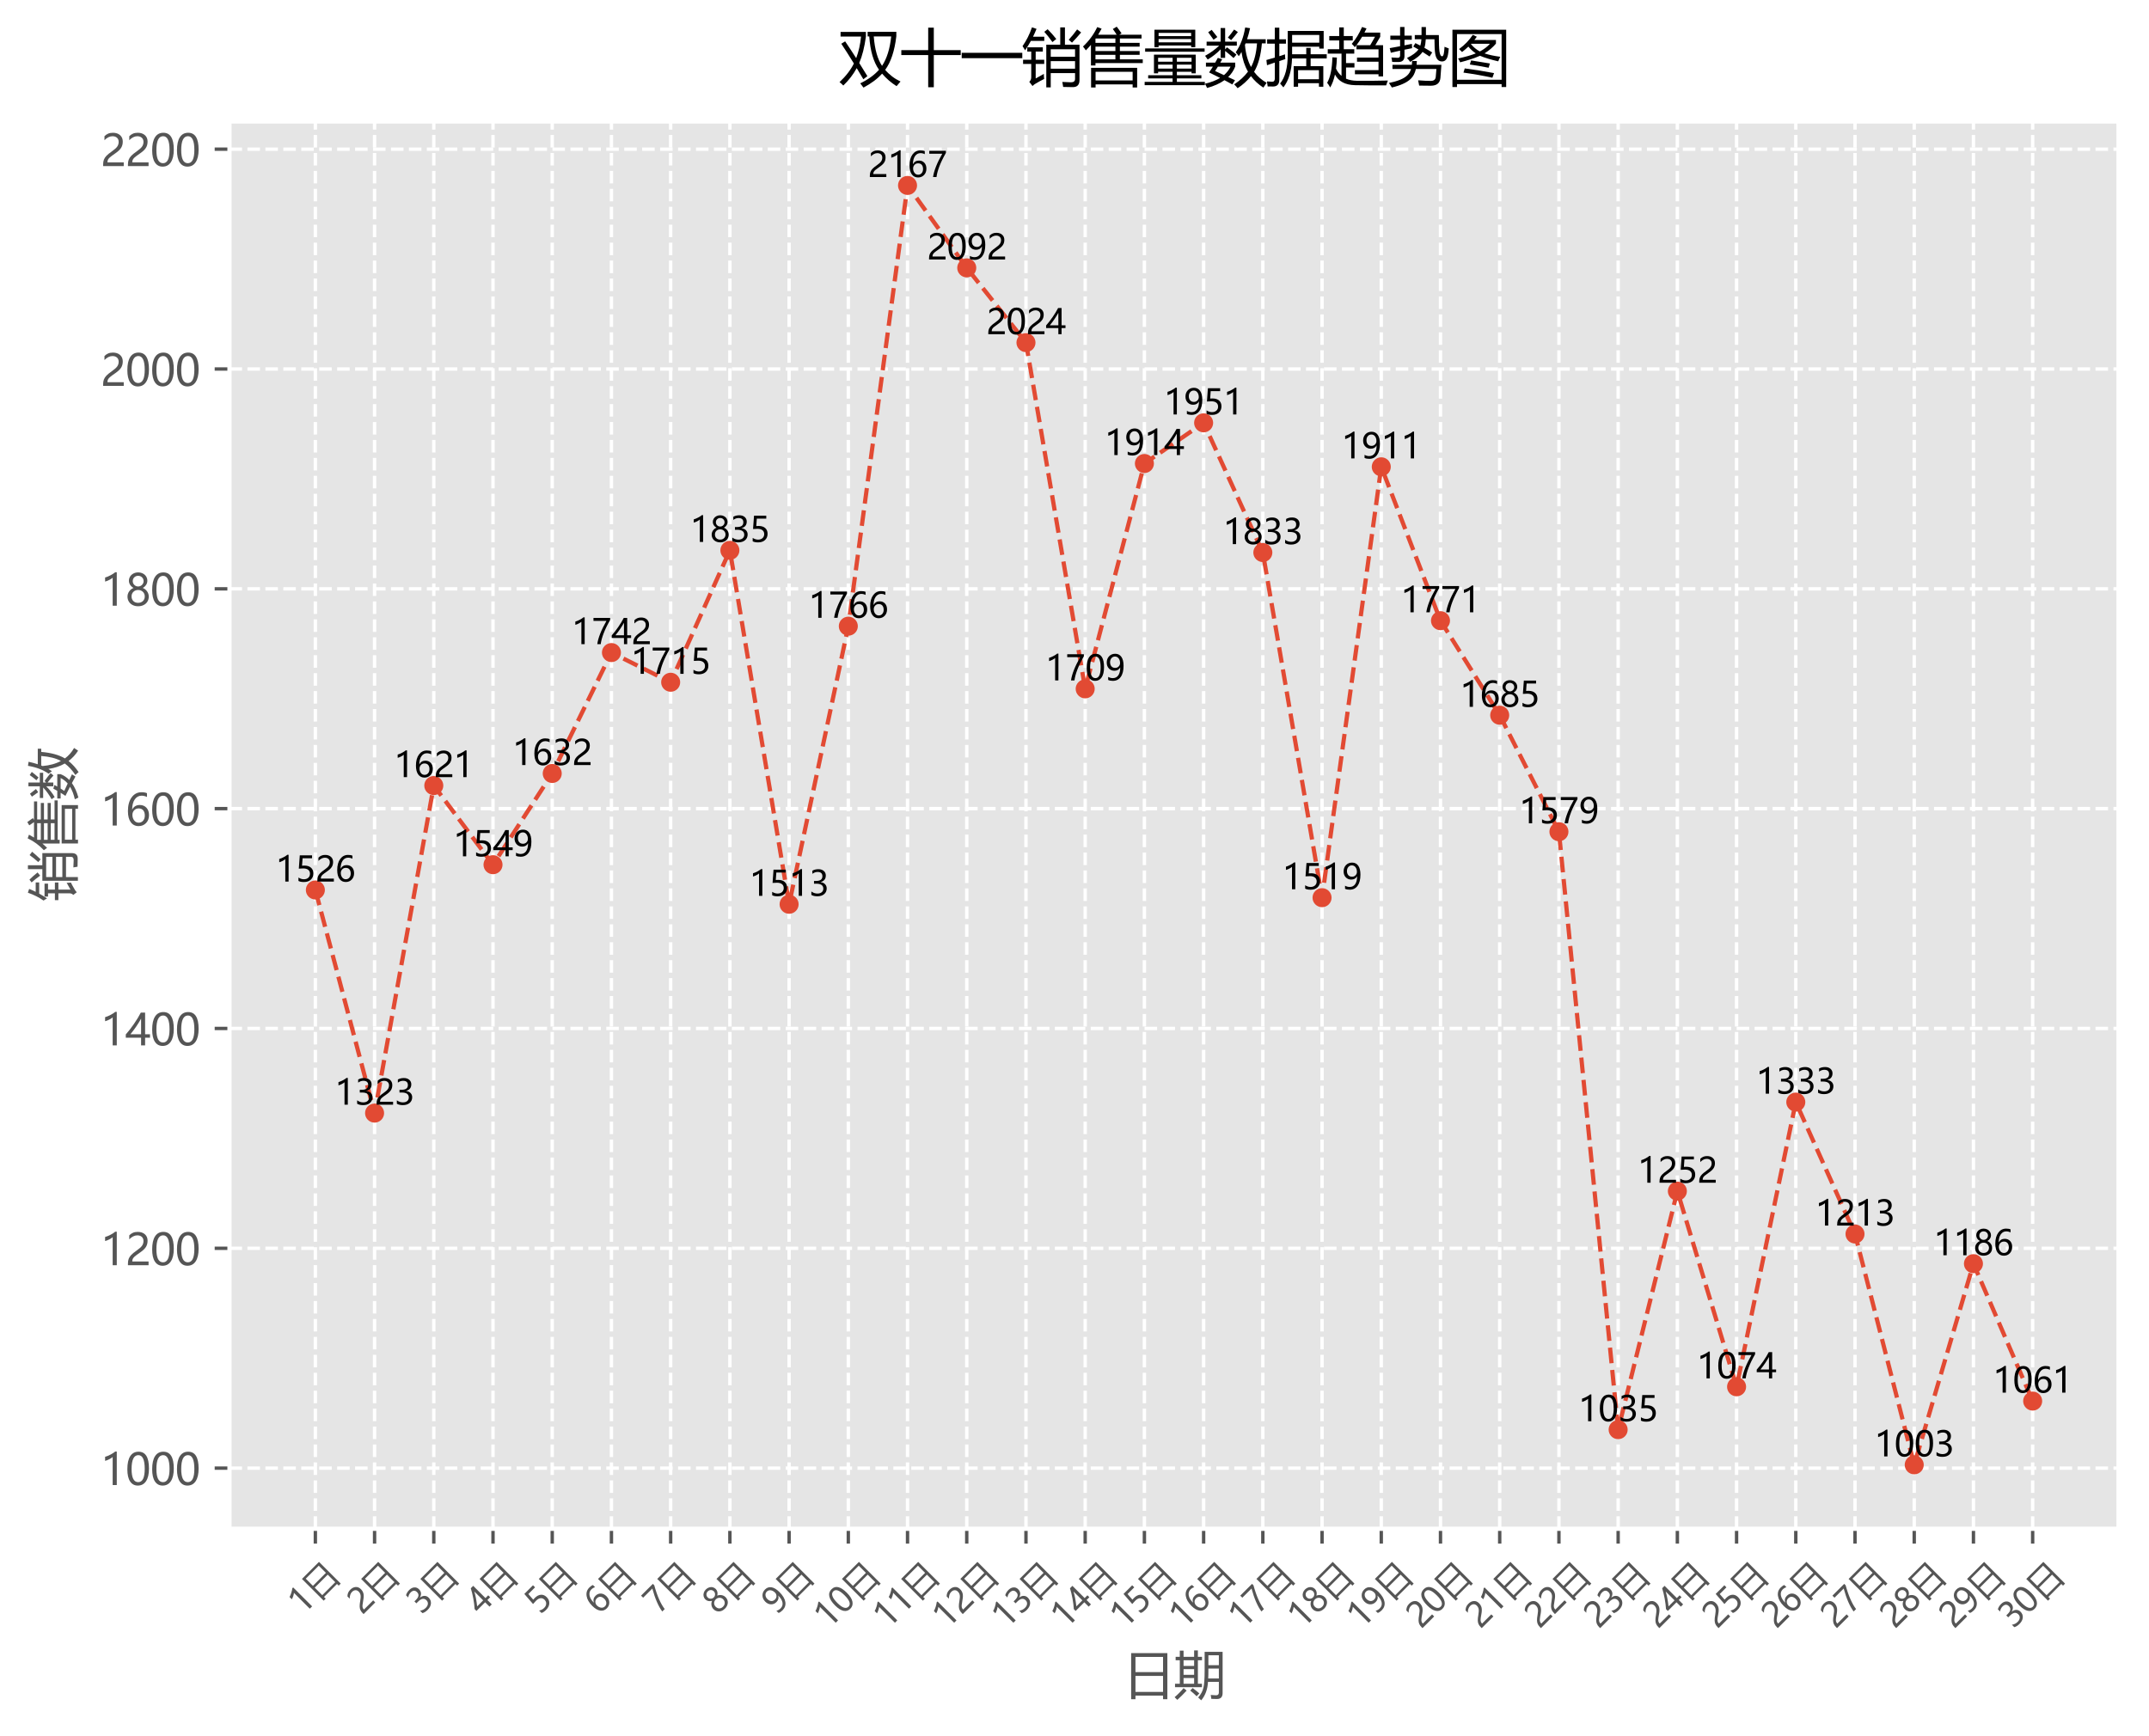 <?xml version="1.0" encoding="utf-8" standalone="no"?>
<!DOCTYPE svg PUBLIC "-//W3C//DTD SVG 1.1//EN"
  "http://www.w3.org/Graphics/SVG/1.1/DTD/svg11.dtd">
<svg xmlns:xlink="http://www.w3.org/1999/xlink" width="507.832pt" height="410.346pt" viewBox="0 0 507.832 410.346" xmlns="http://www.w3.org/2000/svg" version="1.1">
 <defs>
  <style type="text/css">*{stroke-linejoin: round; stroke-linecap: butt}</style>
 </defs>
 <g id="figure_1">
  <g id="patch_1">
   <path d="M 0 410.346 
L 507.832 410.346 
L 507.832 0 
L 0 0 
z
" style="fill: #ffffff"/>
  </g>
  <g id="axes_1">
   <g id="patch_2">
    <path d="M 54.232 361.351 
L 500.632 361.351 
L 500.632 28.711 
L 54.232 28.711 
z
" style="fill: #e5e5e5"/>
   </g>
   <g id="matplotlib.axis_1">
    <g id="xtick_1">
     <g id="line2d_1">
      <path d="M 74.523 361.351 
L 74.523 28.711 
" clip-path="url(#pe5c091550b)" style="fill: none; stroke-dasharray: 2.96,1.28; stroke-dashoffset: 0; stroke: #ffffff; stroke-width: 0.8"/>
     </g>
     <g id="line2d_2">
      <defs>
       <path id="me4e2275b98" d="M 0 0 
L 0 3.5 
" style="stroke: #555555; stroke-width: 0.8"/>
      </defs>
      <g>
       <use xlink:href="#me4e2275b98" x="74.523" y="361.351" style="fill: #555555; stroke: #555555; stroke-width: 0.8"/>
      </g>
     </g>
     <g id="text_1">
      <!-- 1日 -->
      <g style="fill: #555555" transform="translate(71.594 381.847) rotate(-45) scale(0.08 -0.08)">
       <defs>
        <path id="MicrosoftYaHei-31" d="M 1781 0 
L 1781 4141 
Q 1638 3997 1295 3819 
Q 953 3641 663 3569 
L 663 4169 
Q 1047 4275 1484 4508 
Q 1922 4741 2156 4947 
L 2388 4947 
L 2388 0 
L 1781 0 
z
" transform="scale(0.016)"/>
        <path id="MicrosoftYaHei-65e5" d="M 975 4909 
L 5431 4909 
L 5431 -766 
L 4900 -766 
L 4900 -322 
L 1506 -322 
L 1506 -766 
L 975 -766 
L 975 4909 
z
M 1506 2103 
L 1506 134 
L 4900 134 
L 4900 2103 
L 1506 2103 
z
M 1506 4441 
L 1506 2572 
L 4900 2572 
L 4900 4441 
L 1506 4441 
z
" transform="scale(0.016)"/>
       </defs>
       <use xlink:href="#MicrosoftYaHei-31"/>
       <use xlink:href="#MicrosoftYaHei-65e5" x="58.643"/>
      </g>
     </g>
    </g>
    <g id="xtick_2">
     <g id="line2d_3">
      <path d="M 88.517 361.351 
L 88.517 28.711 
" clip-path="url(#pe5c091550b)" style="fill: none; stroke-dasharray: 2.96,1.28; stroke-dashoffset: 0; stroke: #ffffff; stroke-width: 0.8"/>
     </g>
     <g id="line2d_4">
      <g>
       <use xlink:href="#me4e2275b98" x="88.517" y="361.351" style="fill: #555555; stroke: #555555; stroke-width: 0.8"/>
      </g>
     </g>
     <g id="text_2">
      <!-- 2日 -->
      <g style="fill: #555555" transform="translate(85.587 381.847) rotate(-45) scale(0.08 -0.08)">
       <defs>
        <path id="MicrosoftYaHei-32" d="M 2666 3572 
Q 2666 3963 2419 4186 
Q 2172 4409 1747 4409 
Q 1447 4409 1140 4256 
Q 834 4103 569 3819 
L 569 4413 
Q 806 4659 1107 4790 
Q 1409 4922 1816 4922 
Q 2472 4922 2872 4570 
Q 3272 4219 3272 3619 
Q 3272 3084 3026 2693 
Q 2781 2303 2188 1894 
Q 1581 1475 1376 1294 
Q 1172 1113 1090 947 
Q 1009 781 1009 544 
L 3416 544 
L 3416 0 
L 372 0 
L 372 241 
Q 372 659 486 951 
Q 600 1244 862 1520 
Q 1125 1797 1681 2184 
Q 2250 2584 2458 2886 
Q 2666 3188 2666 3572 
z
" transform="scale(0.016)"/>
       </defs>
       <use xlink:href="#MicrosoftYaHei-32"/>
       <use xlink:href="#MicrosoftYaHei-65e5" x="58.643"/>
      </g>
     </g>
    </g>
    <g id="xtick_3">
     <g id="line2d_5">
      <path d="M 102.51 361.351 
L 102.51 28.711 
" clip-path="url(#pe5c091550b)" style="fill: none; stroke-dasharray: 2.96,1.28; stroke-dashoffset: 0; stroke: #ffffff; stroke-width: 0.8"/>
     </g>
     <g id="line2d_6">
      <g>
       <use xlink:href="#me4e2275b98" x="102.51" y="361.351" style="fill: #555555; stroke: #555555; stroke-width: 0.8"/>
      </g>
     </g>
     <g id="text_3">
      <!-- 3日 -->
      <g style="fill: #555555" transform="translate(99.581 381.847) rotate(-45) scale(0.08 -0.08)">
       <defs>
        <path id="MicrosoftYaHei-33" d="M 447 809 
Q 944 425 1569 425 
Q 2069 425 2361 670 
Q 2653 916 2653 1328 
Q 2653 2247 1338 2247 
L 934 2247 
L 934 2753 
L 1319 2753 
Q 2484 2753 2484 3616 
Q 2484 4413 1594 4413 
Q 1084 4413 634 4069 
L 634 4647 
Q 1109 4922 1744 4922 
Q 2363 4922 2738 4598 
Q 3113 4275 3113 3759 
Q 3113 2809 2144 2538 
L 2144 2525 
Q 2669 2469 2973 2155 
Q 3278 1841 3278 1372 
Q 3278 719 2808 319 
Q 2338 -81 1556 -81 
Q 869 -81 447 175 
L 447 809 
z
" transform="scale(0.016)"/>
       </defs>
       <use xlink:href="#MicrosoftYaHei-33"/>
       <use xlink:href="#MicrosoftYaHei-65e5" x="58.643"/>
      </g>
     </g>
    </g>
    <g id="xtick_4">
     <g id="line2d_7">
      <path d="M 116.504 361.351 
L 116.504 28.711 
" clip-path="url(#pe5c091550b)" style="fill: none; stroke-dasharray: 2.96,1.28; stroke-dashoffset: 0; stroke: #ffffff; stroke-width: 0.8"/>
     </g>
     <g id="line2d_8">
      <g>
       <use xlink:href="#me4e2275b98" x="116.504" y="361.351" style="fill: #555555; stroke: #555555; stroke-width: 0.8"/>
      </g>
     </g>
     <g id="text_4">
      <!-- 4日 -->
      <g style="fill: #555555" transform="translate(113.575 381.847) rotate(-45) scale(0.08 -0.08)">
       <defs>
        <path id="MicrosoftYaHei-34" d="M 2906 4841 
L 2906 1644 
L 3631 1644 
L 3631 1138 
L 2906 1138 
L 2906 0 
L 2313 0 
L 2313 1138 
L 53 1138 
L 53 1616 
Q 656 2294 1265 3178 
Q 1875 4063 2272 4841 
L 2906 4841 
z
M 741 1644 
L 2313 1644 
L 2313 3950 
Q 1988 3366 1616 2817 
Q 1244 2269 741 1644 
z
" transform="scale(0.016)"/>
       </defs>
       <use xlink:href="#MicrosoftYaHei-34"/>
       <use xlink:href="#MicrosoftYaHei-65e5" x="58.643"/>
      </g>
     </g>
    </g>
    <g id="xtick_5">
     <g id="line2d_9">
      <path d="M 130.498 361.351 
L 130.498 28.711 
" clip-path="url(#pe5c091550b)" style="fill: none; stroke-dasharray: 2.96,1.28; stroke-dashoffset: 0; stroke: #ffffff; stroke-width: 0.8"/>
     </g>
     <g id="line2d_10">
      <g>
       <use xlink:href="#me4e2275b98" x="130.498" y="361.351" style="fill: #555555; stroke: #555555; stroke-width: 0.8"/>
      </g>
     </g>
     <g id="text_5">
      <!-- 5日 -->
      <g style="fill: #555555" transform="translate(127.569 381.847) rotate(-45) scale(0.08 -0.08)">
       <defs>
        <path id="MicrosoftYaHei-35" d="M 3294 1494 
Q 3294 784 2823 350 
Q 2353 -84 1559 -84 
Q 878 -84 544 119 
L 544 744 
Q 1034 425 1544 425 
Q 2050 425 2361 704 
Q 2672 984 2672 1447 
Q 2672 1909 2348 2167 
Q 2025 2425 1434 2425 
Q 978 2425 613 2384 
L 791 4841 
L 3053 4841 
L 3053 4303 
L 1306 4303 
L 1206 2931 
L 1647 2950 
Q 2416 2950 2855 2567 
Q 3294 2184 3294 1494 
z
" transform="scale(0.016)"/>
       </defs>
       <use xlink:href="#MicrosoftYaHei-35"/>
       <use xlink:href="#MicrosoftYaHei-65e5" x="58.643"/>
      </g>
     </g>
    </g>
    <g id="xtick_6">
     <g id="line2d_11">
      <path d="M 144.491 361.351 
L 144.491 28.711 
" clip-path="url(#pe5c091550b)" style="fill: none; stroke-dasharray: 2.96,1.28; stroke-dashoffset: 0; stroke: #ffffff; stroke-width: 0.8"/>
     </g>
     <g id="line2d_12">
      <g>
       <use xlink:href="#me4e2275b98" x="144.491" y="361.351" style="fill: #555555; stroke: #555555; stroke-width: 0.8"/>
      </g>
     </g>
     <g id="text_6">
      <!-- 6日 -->
      <g style="fill: #555555" transform="translate(141.562 381.847) rotate(-45) scale(0.08 -0.08)">
       <defs>
        <path id="MicrosoftYaHei-36" d="M 3181 4219 
Q 2803 4413 2391 4413 
Q 1763 4413 1381 3866 
Q 1000 3319 994 2372 
L 1009 2372 
Q 1353 3038 2106 3038 
Q 2734 3038 3109 2628 
Q 3484 2219 3484 1541 
Q 3484 831 3051 375 
Q 2619 -81 1947 -81 
Q 1209 -81 789 495 
Q 369 1072 369 2131 
Q 369 3413 920 4167 
Q 1472 4922 2372 4922 
Q 2888 4922 3181 4781 
L 3181 4219 
z
M 1031 1584 
Q 1031 1106 1286 765 
Q 1541 425 1963 425 
Q 2363 425 2613 719 
Q 2863 1013 2863 1475 
Q 2863 1975 2627 2253 
Q 2391 2531 1956 2531 
Q 1544 2531 1287 2250 
Q 1031 1969 1031 1584 
z
" transform="scale(0.016)"/>
       </defs>
       <use xlink:href="#MicrosoftYaHei-36"/>
       <use xlink:href="#MicrosoftYaHei-65e5" x="58.643"/>
      </g>
     </g>
    </g>
    <g id="xtick_7">
     <g id="line2d_13">
      <path d="M 158.485 361.351 
L 158.485 28.711 
" clip-path="url(#pe5c091550b)" style="fill: none; stroke-dasharray: 2.96,1.28; stroke-dashoffset: 0; stroke: #ffffff; stroke-width: 0.8"/>
     </g>
     <g id="line2d_14">
      <g>
       <use xlink:href="#me4e2275b98" x="158.485" y="361.351" style="fill: #555555; stroke: #555555; stroke-width: 0.8"/>
      </g>
     </g>
     <g id="text_7">
      <!-- 7日 -->
      <g style="fill: #555555" transform="translate(155.556 381.847) rotate(-45) scale(0.08 -0.08)">
       <defs>
        <path id="MicrosoftYaHei-37" d="M 3422 4463 
Q 2659 3131 2223 1998 
Q 1788 866 1684 0 
L 1047 0 
Q 1163 853 1594 1947 
Q 2025 3041 2747 4300 
L 347 4300 
L 347 4841 
L 3422 4841 
L 3422 4463 
z
" transform="scale(0.016)"/>
       </defs>
       <use xlink:href="#MicrosoftYaHei-37"/>
       <use xlink:href="#MicrosoftYaHei-65e5" x="58.643"/>
      </g>
     </g>
    </g>
    <g id="xtick_8">
     <g id="line2d_15">
      <path d="M 172.479 361.351 
L 172.479 28.711 
" clip-path="url(#pe5c091550b)" style="fill: none; stroke-dasharray: 2.96,1.28; stroke-dashoffset: 0; stroke: #ffffff; stroke-width: 0.8"/>
     </g>
     <g id="line2d_16">
      <g>
       <use xlink:href="#me4e2275b98" x="172.479" y="361.351" style="fill: #555555; stroke: #555555; stroke-width: 0.8"/>
      </g>
     </g>
     <g id="text_8">
      <!-- 8日 -->
      <g style="fill: #555555" transform="translate(169.55 381.847) rotate(-45) scale(0.08 -0.08)">
       <defs>
        <path id="MicrosoftYaHei-38" d="M 306 1350 
Q 306 1769 556 2122 
Q 806 2475 1200 2625 
Q 884 2803 700 3081 
Q 516 3359 516 3684 
Q 516 4028 692 4312 
Q 869 4597 1183 4759 
Q 1497 4922 1875 4922 
Q 2256 4922 2572 4761 
Q 2888 4600 3063 4315 
Q 3238 4031 3238 3684 
Q 3238 3366 3058 3086 
Q 2878 2806 2559 2625 
Q 2953 2472 3200 2119 
Q 3447 1766 3447 1350 
Q 3447 938 3250 611 
Q 3053 284 2690 103 
Q 2328 -78 1875 -78 
Q 1425 -78 1065 103 
Q 706 284 506 612 
Q 306 941 306 1350 
z
M 906 1378 
Q 906 947 1172 687 
Q 1438 428 1878 428 
Q 2309 428 2582 692 
Q 2856 956 2856 1378 
Q 2856 1778 2579 2051 
Q 2303 2325 1878 2325 
Q 1456 2325 1181 2058 
Q 906 1791 906 1378 
z
M 1081 3634 
Q 1081 3309 1312 3076 
Q 1544 2844 1878 2844 
Q 2206 2844 2445 3078 
Q 2684 3313 2684 3634 
Q 2684 3963 2454 4191 
Q 2225 4419 1878 4419 
Q 1534 4419 1307 4195 
Q 1081 3972 1081 3634 
z
" transform="scale(0.016)"/>
       </defs>
       <use xlink:href="#MicrosoftYaHei-38"/>
       <use xlink:href="#MicrosoftYaHei-65e5" x="58.643"/>
      </g>
     </g>
    </g>
    <g id="xtick_9">
     <g id="line2d_17">
      <path d="M 186.473 361.351 
L 186.473 28.711 
" clip-path="url(#pe5c091550b)" style="fill: none; stroke-dasharray: 2.96,1.28; stroke-dashoffset: 0; stroke: #ffffff; stroke-width: 0.8"/>
     </g>
     <g id="line2d_18">
      <g>
       <use xlink:href="#me4e2275b98" x="186.473" y="361.351" style="fill: #555555; stroke: #555555; stroke-width: 0.8"/>
      </g>
     </g>
     <g id="text_9">
      <!-- 9日 -->
      <g style="fill: #555555" transform="translate(183.543 381.847) rotate(-45) scale(0.08 -0.08)">
       <defs>
        <path id="MicrosoftYaHei-39" d="M 578 656 
Q 978 425 1441 425 
Q 2091 425 2448 937 
Q 2806 1450 2806 2394 
Q 2800 2388 2794 2394 
Q 2475 1788 1722 1788 
Q 1113 1788 713 2206 
Q 313 2625 313 3294 
Q 313 4006 750 4464 
Q 1188 4922 1884 4922 
Q 2606 4922 3012 4355 
Q 3419 3788 3419 2703 
Q 3419 1363 2894 641 
Q 2369 -81 1441 -81 
Q 931 -81 578 84 
L 578 656 
z
M 931 3372 
Q 931 2884 1181 2598 
Q 1431 2313 1872 2313 
Q 2253 2313 2512 2573 
Q 2772 2834 2772 3206 
Q 2772 3728 2514 4070 
Q 2256 4413 1834 4413 
Q 1444 4413 1187 4116 
Q 931 3819 931 3372 
z
" transform="scale(0.016)"/>
       </defs>
       <use xlink:href="#MicrosoftYaHei-39"/>
       <use xlink:href="#MicrosoftYaHei-65e5" x="58.643"/>
      </g>
     </g>
    </g>
    <g id="xtick_10">
     <g id="line2d_19">
      <path d="M 200.466 361.351 
L 200.466 28.711 
" clip-path="url(#pe5c091550b)" style="fill: none; stroke-dasharray: 2.96,1.28; stroke-dashoffset: 0; stroke: #ffffff; stroke-width: 0.8"/>
     </g>
     <g id="line2d_20">
      <g>
       <use xlink:href="#me4e2275b98" x="200.466" y="361.351" style="fill: #555555; stroke: #555555; stroke-width: 0.8"/>
      </g>
     </g>
     <g id="text_10">
      <!-- 10日 -->
      <g style="fill: #555555" transform="translate(195.879 385.164) rotate(-45) scale(0.08 -0.08)">
       <defs>
        <path id="MicrosoftYaHei-30" d="M 284 2325 
Q 284 3606 709 4264 
Q 1134 4922 1941 4922 
Q 3478 4922 3478 2441 
Q 3478 1216 3045 567 
Q 2613 -81 1831 -81 
Q 1094 -81 689 534 
Q 284 1150 284 2325 
z
M 909 2353 
Q 909 425 1888 425 
Q 2850 425 2850 2384 
Q 2850 4413 1906 4413 
Q 909 4413 909 2353 
z
" transform="scale(0.016)"/>
       </defs>
       <use xlink:href="#MicrosoftYaHei-31"/>
       <use xlink:href="#MicrosoftYaHei-30" x="58.643"/>
       <use xlink:href="#MicrosoftYaHei-65e5" x="117.285"/>
      </g>
     </g>
    </g>
    <g id="xtick_11">
     <g id="line2d_21">
      <path d="M 214.46 361.351 
L 214.46 28.711 
" clip-path="url(#pe5c091550b)" style="fill: none; stroke-dasharray: 2.96,1.28; stroke-dashoffset: 0; stroke: #ffffff; stroke-width: 0.8"/>
     </g>
     <g id="line2d_22">
      <g>
       <use xlink:href="#me4e2275b98" x="214.46" y="361.351" style="fill: #555555; stroke: #555555; stroke-width: 0.8"/>
      </g>
     </g>
     <g id="text_11">
      <!-- 11日 -->
      <g style="fill: #555555" transform="translate(209.872 385.164) rotate(-45) scale(0.08 -0.08)">
       <use xlink:href="#MicrosoftYaHei-31"/>
       <use xlink:href="#MicrosoftYaHei-31" x="58.643"/>
       <use xlink:href="#MicrosoftYaHei-65e5" x="117.285"/>
      </g>
     </g>
    </g>
    <g id="xtick_12">
     <g id="line2d_23">
      <path d="M 228.454 361.351 
L 228.454 28.711 
" clip-path="url(#pe5c091550b)" style="fill: none; stroke-dasharray: 2.96,1.28; stroke-dashoffset: 0; stroke: #ffffff; stroke-width: 0.8"/>
     </g>
     <g id="line2d_24">
      <g>
       <use xlink:href="#me4e2275b98" x="228.454" y="361.351" style="fill: #555555; stroke: #555555; stroke-width: 0.8"/>
      </g>
     </g>
     <g id="text_12">
      <!-- 12日 -->
      <g style="fill: #555555" transform="translate(223.866 385.164) rotate(-45) scale(0.08 -0.08)">
       <use xlink:href="#MicrosoftYaHei-31"/>
       <use xlink:href="#MicrosoftYaHei-32" x="58.643"/>
       <use xlink:href="#MicrosoftYaHei-65e5" x="117.285"/>
      </g>
     </g>
    </g>
    <g id="xtick_13">
     <g id="line2d_25">
      <path d="M 242.448 361.351 
L 242.448 28.711 
" clip-path="url(#pe5c091550b)" style="fill: none; stroke-dasharray: 2.96,1.28; stroke-dashoffset: 0; stroke: #ffffff; stroke-width: 0.8"/>
     </g>
     <g id="line2d_26">
      <g>
       <use xlink:href="#me4e2275b98" x="242.448" y="361.351" style="fill: #555555; stroke: #555555; stroke-width: 0.8"/>
      </g>
     </g>
     <g id="text_13">
      <!-- 13日 -->
      <g style="fill: #555555" transform="translate(237.86 385.164) rotate(-45) scale(0.08 -0.08)">
       <use xlink:href="#MicrosoftYaHei-31"/>
       <use xlink:href="#MicrosoftYaHei-33" x="58.643"/>
       <use xlink:href="#MicrosoftYaHei-65e5" x="117.285"/>
      </g>
     </g>
    </g>
    <g id="xtick_14">
     <g id="line2d_27">
      <path d="M 256.441 361.351 
L 256.441 28.711 
" clip-path="url(#pe5c091550b)" style="fill: none; stroke-dasharray: 2.96,1.28; stroke-dashoffset: 0; stroke: #ffffff; stroke-width: 0.8"/>
     </g>
     <g id="line2d_28">
      <g>
       <use xlink:href="#me4e2275b98" x="256.441" y="361.351" style="fill: #555555; stroke: #555555; stroke-width: 0.8"/>
      </g>
     </g>
     <g id="text_14">
      <!-- 14日 -->
      <g style="fill: #555555" transform="translate(251.853 385.164) rotate(-45) scale(0.08 -0.08)">
       <use xlink:href="#MicrosoftYaHei-31"/>
       <use xlink:href="#MicrosoftYaHei-34" x="58.643"/>
       <use xlink:href="#MicrosoftYaHei-65e5" x="117.285"/>
      </g>
     </g>
    </g>
    <g id="xtick_15">
     <g id="line2d_29">
      <path d="M 270.435 361.351 
L 270.435 28.711 
" clip-path="url(#pe5c091550b)" style="fill: none; stroke-dasharray: 2.96,1.28; stroke-dashoffset: 0; stroke: #ffffff; stroke-width: 0.8"/>
     </g>
     <g id="line2d_30">
      <g>
       <use xlink:href="#me4e2275b98" x="270.435" y="361.351" style="fill: #555555; stroke: #555555; stroke-width: 0.8"/>
      </g>
     </g>
     <g id="text_15">
      <!-- 15日 -->
      <g style="fill: #555555" transform="translate(265.847 385.164) rotate(-45) scale(0.08 -0.08)">
       <use xlink:href="#MicrosoftYaHei-31"/>
       <use xlink:href="#MicrosoftYaHei-35" x="58.643"/>
       <use xlink:href="#MicrosoftYaHei-65e5" x="117.285"/>
      </g>
     </g>
    </g>
    <g id="xtick_16">
     <g id="line2d_31">
      <path d="M 284.429 361.351 
L 284.429 28.711 
" clip-path="url(#pe5c091550b)" style="fill: none; stroke-dasharray: 2.96,1.28; stroke-dashoffset: 0; stroke: #ffffff; stroke-width: 0.8"/>
     </g>
     <g id="line2d_32">
      <g>
       <use xlink:href="#me4e2275b98" x="284.429" y="361.351" style="fill: #555555; stroke: #555555; stroke-width: 0.8"/>
      </g>
     </g>
     <g id="text_16">
      <!-- 16日 -->
      <g style="fill: #555555" transform="translate(279.841 385.164) rotate(-45) scale(0.08 -0.08)">
       <use xlink:href="#MicrosoftYaHei-31"/>
       <use xlink:href="#MicrosoftYaHei-36" x="58.643"/>
       <use xlink:href="#MicrosoftYaHei-65e5" x="117.285"/>
      </g>
     </g>
    </g>
    <g id="xtick_17">
     <g id="line2d_33">
      <path d="M 298.422 361.351 
L 298.422 28.711 
" clip-path="url(#pe5c091550b)" style="fill: none; stroke-dasharray: 2.96,1.28; stroke-dashoffset: 0; stroke: #ffffff; stroke-width: 0.8"/>
     </g>
     <g id="line2d_34">
      <g>
       <use xlink:href="#me4e2275b98" x="298.422" y="361.351" style="fill: #555555; stroke: #555555; stroke-width: 0.8"/>
      </g>
     </g>
     <g id="text_17">
      <!-- 17日 -->
      <g style="fill: #555555" transform="translate(293.835 385.164) rotate(-45) scale(0.08 -0.08)">
       <use xlink:href="#MicrosoftYaHei-31"/>
       <use xlink:href="#MicrosoftYaHei-37" x="58.643"/>
       <use xlink:href="#MicrosoftYaHei-65e5" x="117.285"/>
      </g>
     </g>
    </g>
    <g id="xtick_18">
     <g id="line2d_35">
      <path d="M 312.416 361.351 
L 312.416 28.711 
" clip-path="url(#pe5c091550b)" style="fill: none; stroke-dasharray: 2.96,1.28; stroke-dashoffset: 0; stroke: #ffffff; stroke-width: 0.8"/>
     </g>
     <g id="line2d_36">
      <g>
       <use xlink:href="#me4e2275b98" x="312.416" y="361.351" style="fill: #555555; stroke: #555555; stroke-width: 0.8"/>
      </g>
     </g>
     <g id="text_18">
      <!-- 18日 -->
      <g style="fill: #555555" transform="translate(307.828 385.164) rotate(-45) scale(0.08 -0.08)">
       <use xlink:href="#MicrosoftYaHei-31"/>
       <use xlink:href="#MicrosoftYaHei-38" x="58.643"/>
       <use xlink:href="#MicrosoftYaHei-65e5" x="117.285"/>
      </g>
     </g>
    </g>
    <g id="xtick_19">
     <g id="line2d_37">
      <path d="M 326.41 361.351 
L 326.41 28.711 
" clip-path="url(#pe5c091550b)" style="fill: none; stroke-dasharray: 2.96,1.28; stroke-dashoffset: 0; stroke: #ffffff; stroke-width: 0.8"/>
     </g>
     <g id="line2d_38">
      <g>
       <use xlink:href="#me4e2275b98" x="326.41" y="361.351" style="fill: #555555; stroke: #555555; stroke-width: 0.8"/>
      </g>
     </g>
     <g id="text_19">
      <!-- 19日 -->
      <g style="fill: #555555" transform="translate(321.822 385.164) rotate(-45) scale(0.08 -0.08)">
       <use xlink:href="#MicrosoftYaHei-31"/>
       <use xlink:href="#MicrosoftYaHei-39" x="58.643"/>
       <use xlink:href="#MicrosoftYaHei-65e5" x="117.285"/>
      </g>
     </g>
    </g>
    <g id="xtick_20">
     <g id="line2d_39">
      <path d="M 340.404 361.351 
L 340.404 28.711 
" clip-path="url(#pe5c091550b)" style="fill: none; stroke-dasharray: 2.96,1.28; stroke-dashoffset: 0; stroke: #ffffff; stroke-width: 0.8"/>
     </g>
     <g id="line2d_40">
      <g>
       <use xlink:href="#me4e2275b98" x="340.404" y="361.351" style="fill: #555555; stroke: #555555; stroke-width: 0.8"/>
      </g>
     </g>
     <g id="text_20">
      <!-- 20日 -->
      <g style="fill: #555555" transform="translate(335.816 385.164) rotate(-45) scale(0.08 -0.08)">
       <use xlink:href="#MicrosoftYaHei-32"/>
       <use xlink:href="#MicrosoftYaHei-30" x="58.643"/>
       <use xlink:href="#MicrosoftYaHei-65e5" x="117.285"/>
      </g>
     </g>
    </g>
    <g id="xtick_21">
     <g id="line2d_41">
      <path d="M 354.397 361.351 
L 354.397 28.711 
" clip-path="url(#pe5c091550b)" style="fill: none; stroke-dasharray: 2.96,1.28; stroke-dashoffset: 0; stroke: #ffffff; stroke-width: 0.8"/>
     </g>
     <g id="line2d_42">
      <g>
       <use xlink:href="#me4e2275b98" x="354.397" y="361.351" style="fill: #555555; stroke: #555555; stroke-width: 0.8"/>
      </g>
     </g>
     <g id="text_21">
      <!-- 21日 -->
      <g style="fill: #555555" transform="translate(349.81 385.164) rotate(-45) scale(0.08 -0.08)">
       <use xlink:href="#MicrosoftYaHei-32"/>
       <use xlink:href="#MicrosoftYaHei-31" x="58.643"/>
       <use xlink:href="#MicrosoftYaHei-65e5" x="117.285"/>
      </g>
     </g>
    </g>
    <g id="xtick_22">
     <g id="line2d_43">
      <path d="M 368.391 361.351 
L 368.391 28.711 
" clip-path="url(#pe5c091550b)" style="fill: none; stroke-dasharray: 2.96,1.28; stroke-dashoffset: 0; stroke: #ffffff; stroke-width: 0.8"/>
     </g>
     <g id="line2d_44">
      <g>
       <use xlink:href="#me4e2275b98" x="368.391" y="361.351" style="fill: #555555; stroke: #555555; stroke-width: 0.8"/>
      </g>
     </g>
     <g id="text_22">
      <!-- 22日 -->
      <g style="fill: #555555" transform="translate(363.803 385.164) rotate(-45) scale(0.08 -0.08)">
       <use xlink:href="#MicrosoftYaHei-32"/>
       <use xlink:href="#MicrosoftYaHei-32" x="58.643"/>
       <use xlink:href="#MicrosoftYaHei-65e5" x="117.285"/>
      </g>
     </g>
    </g>
    <g id="xtick_23">
     <g id="line2d_45">
      <path d="M 382.385 361.351 
L 382.385 28.711 
" clip-path="url(#pe5c091550b)" style="fill: none; stroke-dasharray: 2.96,1.28; stroke-dashoffset: 0; stroke: #ffffff; stroke-width: 0.8"/>
     </g>
     <g id="line2d_46">
      <g>
       <use xlink:href="#me4e2275b98" x="382.385" y="361.351" style="fill: #555555; stroke: #555555; stroke-width: 0.8"/>
      </g>
     </g>
     <g id="text_23">
      <!-- 23日 -->
      <g style="fill: #555555" transform="translate(377.797 385.164) rotate(-45) scale(0.08 -0.08)">
       <use xlink:href="#MicrosoftYaHei-32"/>
       <use xlink:href="#MicrosoftYaHei-33" x="58.643"/>
       <use xlink:href="#MicrosoftYaHei-65e5" x="117.285"/>
      </g>
     </g>
    </g>
    <g id="xtick_24">
     <g id="line2d_47">
      <path d="M 396.379 361.351 
L 396.379 28.711 
" clip-path="url(#pe5c091550b)" style="fill: none; stroke-dasharray: 2.96,1.28; stroke-dashoffset: 0; stroke: #ffffff; stroke-width: 0.8"/>
     </g>
     <g id="line2d_48">
      <g>
       <use xlink:href="#me4e2275b98" x="396.379" y="361.351" style="fill: #555555; stroke: #555555; stroke-width: 0.8"/>
      </g>
     </g>
     <g id="text_24">
      <!-- 24日 -->
      <g style="fill: #555555" transform="translate(391.791 385.164) rotate(-45) scale(0.08 -0.08)">
       <use xlink:href="#MicrosoftYaHei-32"/>
       <use xlink:href="#MicrosoftYaHei-34" x="58.643"/>
       <use xlink:href="#MicrosoftYaHei-65e5" x="117.285"/>
      </g>
     </g>
    </g>
    <g id="xtick_25">
     <g id="line2d_49">
      <path d="M 410.372 361.351 
L 410.372 28.711 
" clip-path="url(#pe5c091550b)" style="fill: none; stroke-dasharray: 2.96,1.28; stroke-dashoffset: 0; stroke: #ffffff; stroke-width: 0.8"/>
     </g>
     <g id="line2d_50">
      <g>
       <use xlink:href="#me4e2275b98" x="410.372" y="361.351" style="fill: #555555; stroke: #555555; stroke-width: 0.8"/>
      </g>
     </g>
     <g id="text_25">
      <!-- 25日 -->
      <g style="fill: #555555" transform="translate(405.785 385.164) rotate(-45) scale(0.08 -0.08)">
       <use xlink:href="#MicrosoftYaHei-32"/>
       <use xlink:href="#MicrosoftYaHei-35" x="58.643"/>
       <use xlink:href="#MicrosoftYaHei-65e5" x="117.285"/>
      </g>
     </g>
    </g>
    <g id="xtick_26">
     <g id="line2d_51">
      <path d="M 424.366 361.351 
L 424.366 28.711 
" clip-path="url(#pe5c091550b)" style="fill: none; stroke-dasharray: 2.96,1.28; stroke-dashoffset: 0; stroke: #ffffff; stroke-width: 0.8"/>
     </g>
     <g id="line2d_52">
      <g>
       <use xlink:href="#me4e2275b98" x="424.366" y="361.351" style="fill: #555555; stroke: #555555; stroke-width: 0.8"/>
      </g>
     </g>
     <g id="text_26">
      <!-- 26日 -->
      <g style="fill: #555555" transform="translate(419.778 385.164) rotate(-45) scale(0.08 -0.08)">
       <use xlink:href="#MicrosoftYaHei-32"/>
       <use xlink:href="#MicrosoftYaHei-36" x="58.643"/>
       <use xlink:href="#MicrosoftYaHei-65e5" x="117.285"/>
      </g>
     </g>
    </g>
    <g id="xtick_27">
     <g id="line2d_53">
      <path d="M 438.36 361.351 
L 438.36 28.711 
" clip-path="url(#pe5c091550b)" style="fill: none; stroke-dasharray: 2.96,1.28; stroke-dashoffset: 0; stroke: #ffffff; stroke-width: 0.8"/>
     </g>
     <g id="line2d_54">
      <g>
       <use xlink:href="#me4e2275b98" x="438.36" y="361.351" style="fill: #555555; stroke: #555555; stroke-width: 0.8"/>
      </g>
     </g>
     <g id="text_27">
      <!-- 27日 -->
      <g style="fill: #555555" transform="translate(433.772 385.164) rotate(-45) scale(0.08 -0.08)">
       <use xlink:href="#MicrosoftYaHei-32"/>
       <use xlink:href="#MicrosoftYaHei-37" x="58.643"/>
       <use xlink:href="#MicrosoftYaHei-65e5" x="117.285"/>
      </g>
     </g>
    </g>
    <g id="xtick_28">
     <g id="line2d_55">
      <path d="M 452.354 361.351 
L 452.354 28.711 
" clip-path="url(#pe5c091550b)" style="fill: none; stroke-dasharray: 2.96,1.28; stroke-dashoffset: 0; stroke: #ffffff; stroke-width: 0.8"/>
     </g>
     <g id="line2d_56">
      <g>
       <use xlink:href="#me4e2275b98" x="452.354" y="361.351" style="fill: #555555; stroke: #555555; stroke-width: 0.8"/>
      </g>
     </g>
     <g id="text_28">
      <!-- 28日 -->
      <g style="fill: #555555" transform="translate(447.766 385.164) rotate(-45) scale(0.08 -0.08)">
       <use xlink:href="#MicrosoftYaHei-32"/>
       <use xlink:href="#MicrosoftYaHei-38" x="58.643"/>
       <use xlink:href="#MicrosoftYaHei-65e5" x="117.285"/>
      </g>
     </g>
    </g>
    <g id="xtick_29">
     <g id="line2d_57">
      <path d="M 466.347 361.351 
L 466.347 28.711 
" clip-path="url(#pe5c091550b)" style="fill: none; stroke-dasharray: 2.96,1.28; stroke-dashoffset: 0; stroke: #ffffff; stroke-width: 0.8"/>
     </g>
     <g id="line2d_58">
      <g>
       <use xlink:href="#me4e2275b98" x="466.347" y="361.351" style="fill: #555555; stroke: #555555; stroke-width: 0.8"/>
      </g>
     </g>
     <g id="text_29">
      <!-- 29日 -->
      <g style="fill: #555555" transform="translate(461.759 385.164) rotate(-45) scale(0.08 -0.08)">
       <use xlink:href="#MicrosoftYaHei-32"/>
       <use xlink:href="#MicrosoftYaHei-39" x="58.643"/>
       <use xlink:href="#MicrosoftYaHei-65e5" x="117.285"/>
      </g>
     </g>
    </g>
    <g id="xtick_30">
     <g id="line2d_59">
      <path d="M 480.341 361.351 
L 480.341 28.711 
" clip-path="url(#pe5c091550b)" style="fill: none; stroke-dasharray: 2.96,1.28; stroke-dashoffset: 0; stroke: #ffffff; stroke-width: 0.8"/>
     </g>
     <g id="line2d_60">
      <g>
       <use xlink:href="#me4e2275b98" x="480.341" y="361.351" style="fill: #555555; stroke: #555555; stroke-width: 0.8"/>
      </g>
     </g>
     <g id="text_30">
      <!-- 30日 -->
      <g style="fill: #555555" transform="translate(475.753 385.164) rotate(-45) scale(0.08 -0.08)">
       <use xlink:href="#MicrosoftYaHei-33"/>
       <use xlink:href="#MicrosoftYaHei-30" x="58.643"/>
       <use xlink:href="#MicrosoftYaHei-65e5" x="117.285"/>
      </g>
     </g>
    </g>
    <g id="text_31">
     <!-- 日期 -->
     <g style="fill: #555555" transform="translate(265.432 400.163) scale(0.12 -0.12)">
      <defs>
       <path id="MicrosoftYaHei-671f" d="M 3769 5066 
L 5981 5066 
L 5981 -3 
Q 5981 -741 5281 -741 
Q 4931 -741 4594 -722 
Q 4569 -516 4519 -241 
Q 4975 -284 5175 -284 
Q 5519 -284 5519 59 
L 5519 1372 
L 4181 1372 
Q 4113 3 3350 -903 
Q 3181 -728 2975 -553 
Q 3481 28 3619 653 
Q 3769 1253 3769 2741 
L 3769 5066 
z
M 125 1141 
L 713 1141 
L 713 4028 
L 200 4028 
L 200 4453 
L 713 4453 
L 713 5216 
L 1175 5216 
L 1175 4453 
L 2475 4453 
L 2475 5241 
L 2938 5241 
L 2938 4453 
L 3444 4453 
L 3444 4028 
L 2938 4028 
L 2938 1141 
L 3438 1141 
L 3438 716 
L 125 716 
L 125 1141 
z
M 4209 1784 
L 5519 1784 
L 5519 3009 
L 4231 3009 
Q 4238 2203 4209 1784 
z
M 5519 4641 
L 4231 4641 
L 4231 3422 
L 5519 3422 
L 5519 4641 
z
M 1175 1141 
L 2475 1141 
L 2475 1841 
L 1175 1841 
L 1175 1141 
z
M 1175 2241 
L 2475 2241 
L 2475 2934 
L 1175 2934 
L 1175 2241 
z
M 1175 3334 
L 2475 3334 
L 2475 4028 
L 1175 4028 
L 1175 3334 
z
M 1175 597 
L 1556 297 
Q 925 -384 406 -847 
Q 275 -697 75 -516 
Q 669 -9 1175 597 
z
M 1994 303 
L 2294 609 
Q 2731 284 3119 -47 
L 2788 -403 
Q 2438 -53 1994 303 
z
" transform="scale(0.016)"/>
      </defs>
      <use xlink:href="#MicrosoftYaHei-65e5"/>
      <use xlink:href="#MicrosoftYaHei-671f" x="100"/>
     </g>
    </g>
   </g>
   <g id="matplotlib.axis_2">
    <g id="ytick_1">
     <g id="line2d_61">
      <path d="M 54.232 347.01 
L 500.632 347.01 
" clip-path="url(#pe5c091550b)" style="fill: none; stroke-dasharray: 2.96,1.28; stroke-dashoffset: 0; stroke: #ffffff; stroke-width: 0.8"/>
     </g>
     <g id="line2d_62">
      <defs>
       <path id="m19bedcdabd" d="M 0 0 
L -3.5 0 
" style="stroke: #555555; stroke-width: 0.8"/>
      </defs>
      <g>
       <use xlink:href="#m19bedcdabd" x="54.232" y="347.01" style="fill: #555555; stroke: #555555; stroke-width: 0.8"/>
      </g>
     </g>
     <g id="text_32">
      <!-- 1000 -->
      <g style="fill: #555555" transform="translate(23.776 351.007) scale(0.1 -0.1)">
       <use xlink:href="#MicrosoftYaHei-31"/>
       <use xlink:href="#MicrosoftYaHei-30" x="58.643"/>
       <use xlink:href="#MicrosoftYaHei-30" x="117.285"/>
       <use xlink:href="#MicrosoftYaHei-30" x="175.928"/>
      </g>
     </g>
    </g>
    <g id="ytick_2">
     <g id="line2d_63">
      <path d="M 54.232 295.052 
L 500.632 295.052 
" clip-path="url(#pe5c091550b)" style="fill: none; stroke-dasharray: 2.96,1.28; stroke-dashoffset: 0; stroke: #ffffff; stroke-width: 0.8"/>
     </g>
     <g id="line2d_64">
      <g>
       <use xlink:href="#m19bedcdabd" x="54.232" y="295.052" style="fill: #555555; stroke: #555555; stroke-width: 0.8"/>
      </g>
     </g>
     <g id="text_33">
      <!-- 1200 -->
      <g style="fill: #555555" transform="translate(23.776 299.048) scale(0.1 -0.1)">
       <use xlink:href="#MicrosoftYaHei-31"/>
       <use xlink:href="#MicrosoftYaHei-32" x="58.643"/>
       <use xlink:href="#MicrosoftYaHei-30" x="117.285"/>
       <use xlink:href="#MicrosoftYaHei-30" x="175.928"/>
      </g>
     </g>
    </g>
    <g id="ytick_3">
     <g id="line2d_65">
      <path d="M 54.232 243.093 
L 500.632 243.093 
" clip-path="url(#pe5c091550b)" style="fill: none; stroke-dasharray: 2.96,1.28; stroke-dashoffset: 0; stroke: #ffffff; stroke-width: 0.8"/>
     </g>
     <g id="line2d_66">
      <g>
       <use xlink:href="#m19bedcdabd" x="54.232" y="243.093" style="fill: #555555; stroke: #555555; stroke-width: 0.8"/>
      </g>
     </g>
     <g id="text_34">
      <!-- 1400 -->
      <g style="fill: #555555" transform="translate(23.776 247.09) scale(0.1 -0.1)">
       <use xlink:href="#MicrosoftYaHei-31"/>
       <use xlink:href="#MicrosoftYaHei-34" x="58.643"/>
       <use xlink:href="#MicrosoftYaHei-30" x="117.285"/>
       <use xlink:href="#MicrosoftYaHei-30" x="175.928"/>
      </g>
     </g>
    </g>
    <g id="ytick_4">
     <g id="line2d_67">
      <path d="M 54.232 191.134 
L 500.632 191.134 
" clip-path="url(#pe5c091550b)" style="fill: none; stroke-dasharray: 2.96,1.28; stroke-dashoffset: 0; stroke: #ffffff; stroke-width: 0.8"/>
     </g>
     <g id="line2d_68">
      <g>
       <use xlink:href="#m19bedcdabd" x="54.232" y="191.134" style="fill: #555555; stroke: #555555; stroke-width: 0.8"/>
      </g>
     </g>
     <g id="text_35">
      <!-- 1600 -->
      <g style="fill: #555555" transform="translate(23.776 195.131) scale(0.1 -0.1)">
       <use xlink:href="#MicrosoftYaHei-31"/>
       <use xlink:href="#MicrosoftYaHei-36" x="58.643"/>
       <use xlink:href="#MicrosoftYaHei-30" x="117.285"/>
       <use xlink:href="#MicrosoftYaHei-30" x="175.928"/>
      </g>
     </g>
    </g>
    <g id="ytick_5">
     <g id="line2d_69">
      <path d="M 54.232 139.175 
L 500.632 139.175 
" clip-path="url(#pe5c091550b)" style="fill: none; stroke-dasharray: 2.96,1.28; stroke-dashoffset: 0; stroke: #ffffff; stroke-width: 0.8"/>
     </g>
     <g id="line2d_70">
      <g>
       <use xlink:href="#m19bedcdabd" x="54.232" y="139.175" style="fill: #555555; stroke: #555555; stroke-width: 0.8"/>
      </g>
     </g>
     <g id="text_36">
      <!-- 1800 -->
      <g style="fill: #555555" transform="translate(23.776 143.172) scale(0.1 -0.1)">
       <use xlink:href="#MicrosoftYaHei-31"/>
       <use xlink:href="#MicrosoftYaHei-38" x="58.643"/>
       <use xlink:href="#MicrosoftYaHei-30" x="117.285"/>
       <use xlink:href="#MicrosoftYaHei-30" x="175.928"/>
      </g>
     </g>
    </g>
    <g id="ytick_6">
     <g id="line2d_71">
      <path d="M 54.232 87.217 
L 500.632 87.217 
" clip-path="url(#pe5c091550b)" style="fill: none; stroke-dasharray: 2.96,1.28; stroke-dashoffset: 0; stroke: #ffffff; stroke-width: 0.8"/>
     </g>
     <g id="line2d_72">
      <g>
       <use xlink:href="#m19bedcdabd" x="54.232" y="87.217" style="fill: #555555; stroke: #555555; stroke-width: 0.8"/>
      </g>
     </g>
     <g id="text_37">
      <!-- 2000 -->
      <g style="fill: #555555" transform="translate(23.776 91.213) scale(0.1 -0.1)">
       <use xlink:href="#MicrosoftYaHei-32"/>
       <use xlink:href="#MicrosoftYaHei-30" x="58.643"/>
       <use xlink:href="#MicrosoftYaHei-30" x="117.285"/>
       <use xlink:href="#MicrosoftYaHei-30" x="175.928"/>
      </g>
     </g>
    </g>
    <g id="ytick_7">
     <g id="line2d_73">
      <path d="M 54.232 35.258 
L 500.632 35.258 
" clip-path="url(#pe5c091550b)" style="fill: none; stroke-dasharray: 2.96,1.28; stroke-dashoffset: 0; stroke: #ffffff; stroke-width: 0.8"/>
     </g>
     <g id="line2d_74">
      <g>
       <use xlink:href="#m19bedcdabd" x="54.232" y="35.258" style="fill: #555555; stroke: #555555; stroke-width: 0.8"/>
      </g>
     </g>
     <g id="text_38">
      <!-- 2200 -->
      <g style="fill: #555555" transform="translate(23.776 39.255) scale(0.1 -0.1)">
       <use xlink:href="#MicrosoftYaHei-32"/>
       <use xlink:href="#MicrosoftYaHei-32" x="58.643"/>
       <use xlink:href="#MicrosoftYaHei-30" x="117.285"/>
       <use xlink:href="#MicrosoftYaHei-30" x="175.928"/>
      </g>
     </g>
    </g>
    <g id="text_39">
     <!-- 销售数 -->
     <g style="fill: #555555" transform="translate(16.793 213.031) rotate(-90) scale(0.12 -0.12)">
      <defs>
       <path id="MicrosoftYaHei-9500" d="M 2981 -841 
L 2525 -841 
L 2525 3534 
L 3956 3534 
L 3956 5309 
L 4438 5309 
L 4438 3534 
L 5931 3534 
L 5931 -91 
Q 5931 -816 5250 -816 
Q 4900 -816 4256 -797 
Q 4219 -566 4169 -284 
Q 4756 -322 5063 -322 
Q 5475 -322 5475 28 
L 5475 622 
L 2981 622 
L 2981 -841 
z
M 2275 541 
Q 2275 266 2306 22 
Q 1906 -172 1375 -491 
Q 1263 -553 1113 -703 
L 781 -272 
Q 981 -91 981 197 
L 981 1559 
L 144 1559 
L 144 1991 
L 981 1991 
L 981 2834 
L 575 2834 
L 575 3266 
L 2169 3266 
L 2169 2834 
L 1438 2834 
L 1438 1991 
L 2313 1991 
L 2313 1559 
L 1438 1559 
L 1438 72 
Q 1894 316 2275 541 
z
M 2981 1072 
L 5475 1072 
L 5475 1847 
L 2981 1847 
L 2981 1072 
z
M 5475 3066 
L 2981 3066 
L 2981 2297 
L 5475 2297 
L 5475 3066 
z
M 88 3384 
Q 694 4253 1056 5316 
L 1525 5159 
Q 1356 4741 1163 4353 
L 2319 4353 
L 2319 3922 
L 944 3922 
Q 669 3416 350 2959 
Q 231 3184 88 3384 
z
M 4825 4041 
Q 5269 4522 5688 5103 
L 6100 4791 
Q 5719 4328 5163 3747 
L 4825 4041 
z
M 2319 4859 
L 2663 5122 
Q 3113 4678 3550 4122 
L 3156 3803 
Q 2725 4409 2319 4859 
z
" transform="scale(0.016)"/>
       <path id="MicrosoftYaHei-552e" d="M 3100 5147 
L 3500 5384 
Q 3775 5028 3994 4703 
L 3756 4559 
L 6044 4559 
L 6044 4172 
L 3825 4172 
L 3825 3722 
L 5850 3722 
L 5850 3334 
L 3825 3334 
L 3825 2884 
L 5850 2884 
L 5850 2497 
L 3825 2497 
L 3825 2034 
L 6169 2034 
L 6169 1647 
L 1319 1647 
L 1319 1403 
L 856 1403 
L 856 3522 
Q 600 3222 331 2953 
Q 206 3147 38 3347 
Q 969 4216 1500 5341 
L 1950 5178 
Q 1775 4853 1594 4559 
L 3494 4559 
Q 3319 4847 3100 5147 
z
M 869 1159 
L 5594 1159 
L 5594 -853 
L 5131 -853 
L 5131 -534 
L 1331 -534 
L 1331 -853 
L 869 -853 
L 869 1159 
z
M 5131 759 
L 1331 759 
L 1331 -134 
L 5131 -134 
L 5131 759 
z
M 1319 2034 
L 3363 2034 
L 3363 2497 
L 1319 2497 
L 1319 2034 
z
M 1319 2884 
L 3363 2884 
L 3363 3334 
L 1319 3334 
L 1319 2884 
z
M 1319 3722 
L 3363 3722 
L 3363 4172 
L 1344 4172 
L 1319 4134 
L 1319 3722 
z
" transform="scale(0.016)"/>
       <path id="MicrosoftYaHei-6570" d="M 4175 5303 
L 4675 5228 
Q 4544 4622 4369 4097 
L 6281 4097 
L 6281 3672 
L 5888 3672 
Q 5731 1834 5088 753 
Q 5594 66 6375 -372 
Q 6175 -647 6038 -866 
Q 5275 -372 4769 309 
Q 4194 -403 3400 -928 
Q 3263 -747 3044 -534 
Q 3919 41 4463 772 
Q 3956 1647 3794 2791 
Q 3663 2559 3519 2359 
Q 3394 2541 3206 2759 
Q 3931 3803 4175 5303 
z
M 150 1697 
L 1100 1697 
Q 1238 1934 1369 2184 
L 1819 2041 
Q 1719 1866 1619 1697 
L 3150 1697 
L 3150 1291 
Q 2913 678 2431 216 
Q 2775 53 3131 -109 
L 2856 -541 
Q 2469 -322 2050 -103 
Q 1344 -609 269 -903 
Q 169 -703 56 -466 
Q 969 -259 1600 128 
Q 1063 403 475 691 
Q 675 978 863 1284 
L 150 1284 
L 150 1697 
z
M 219 3847 
L 1656 3847 
L 1656 5247 
L 2119 5247 
L 2119 3847 
L 3319 3847 
L 3319 3434 
L 2119 3434 
L 2119 3053 
L 2306 3266 
Q 2888 2841 3281 2516 
L 2981 2166 
Q 2638 2491 2119 2897 
L 2119 2184 
L 1656 2184 
L 1656 3059 
Q 1088 2466 331 2016 
Q 213 2197 63 2397 
Q 850 2822 1506 3434 
L 219 3434 
L 219 3847 
z
M 5388 3672 
L 4219 3672 
Q 4188 3591 4150 3516 
Q 4263 2191 4775 1247 
Q 5275 2159 5388 3672 
z
M 1088 834 
Q 1531 634 2000 416 
Q 2431 784 2675 1284 
L 1375 1284 
Q 1231 1053 1088 834 
z
M 3038 5091 
L 3425 4834 
Q 3081 4384 2738 4003 
Q 2594 4128 2400 4266 
Q 2725 4647 3038 5091 
z
M 381 4816 
L 738 5059 
Q 1019 4716 1319 4322 
L 931 4047 
Q 656 4453 381 4816 
z
" transform="scale(0.016)"/>
      </defs>
      <use xlink:href="#MicrosoftYaHei-9500"/>
      <use xlink:href="#MicrosoftYaHei-552e" x="100"/>
      <use xlink:href="#MicrosoftYaHei-6570" x="200"/>
     </g>
    </g>
   </g>
   <g id="line2d_75">
    <path d="M 74.523 210.359 
L 88.517 263.097 
L 102.51 185.678 
L 116.504 204.384 
L 130.498 182.821 
L 144.491 154.243 
L 158.485 161.258 
L 172.479 130.083 
L 186.473 213.736 
L 200.466 148.008 
L 214.46 43.831 
L 228.454 63.316 
L 242.448 80.982 
L 256.441 162.817 
L 270.435 109.559 
L 284.429 99.946 
L 298.422 130.602 
L 312.416 212.177 
L 326.41 110.338 
L 340.404 146.709 
L 354.397 169.052 
L 368.391 196.59 
L 382.385 337.918 
L 396.379 281.542 
L 410.372 327.786 
L 424.366 260.499 
L 438.36 291.674 
L 452.354 346.231 
L 466.347 298.689 
L 480.341 331.163 
" clip-path="url(#pe5c091550b)" style="fill: none; stroke-dasharray: 3.7,1.6; stroke-dashoffset: 0; stroke: #e24a33"/>
    <defs>
     <path id="m7cc15a07e9" d="M 0 1.75 
C 0.464 1.75 0.909 1.566 1.237 1.237 
C 1.566 0.909 1.75 0.464 1.75 0 
C 1.75 -0.464 1.566 -0.909 1.237 -1.237 
C 0.909 -1.566 0.464 -1.75 0 -1.75 
C -0.464 -1.75 -0.909 -1.566 -1.237 -1.237 
C -1.566 -0.909 -1.75 -0.464 -1.75 0 
C -1.75 0.464 -1.566 0.909 -1.237 1.237 
C -0.909 1.566 -0.464 1.75 0 1.75 
z
" style="stroke: #e24a33"/>
    </defs>
    <g clip-path="url(#pe5c091550b)">
     <use xlink:href="#m7cc15a07e9" x="74.523" y="210.359" style="fill: #e24a33; stroke: #e24a33"/>
     <use xlink:href="#m7cc15a07e9" x="88.517" y="263.097" style="fill: #e24a33; stroke: #e24a33"/>
     <use xlink:href="#m7cc15a07e9" x="102.51" y="185.678" style="fill: #e24a33; stroke: #e24a33"/>
     <use xlink:href="#m7cc15a07e9" x="116.504" y="204.384" style="fill: #e24a33; stroke: #e24a33"/>
     <use xlink:href="#m7cc15a07e9" x="130.498" y="182.821" style="fill: #e24a33; stroke: #e24a33"/>
     <use xlink:href="#m7cc15a07e9" x="144.491" y="154.243" style="fill: #e24a33; stroke: #e24a33"/>
     <use xlink:href="#m7cc15a07e9" x="158.485" y="161.258" style="fill: #e24a33; stroke: #e24a33"/>
     <use xlink:href="#m7cc15a07e9" x="172.479" y="130.083" style="fill: #e24a33; stroke: #e24a33"/>
     <use xlink:href="#m7cc15a07e9" x="186.473" y="213.736" style="fill: #e24a33; stroke: #e24a33"/>
     <use xlink:href="#m7cc15a07e9" x="200.466" y="148.008" style="fill: #e24a33; stroke: #e24a33"/>
     <use xlink:href="#m7cc15a07e9" x="214.46" y="43.831" style="fill: #e24a33; stroke: #e24a33"/>
     <use xlink:href="#m7cc15a07e9" x="228.454" y="63.316" style="fill: #e24a33; stroke: #e24a33"/>
     <use xlink:href="#m7cc15a07e9" x="242.448" y="80.982" style="fill: #e24a33; stroke: #e24a33"/>
     <use xlink:href="#m7cc15a07e9" x="256.441" y="162.817" style="fill: #e24a33; stroke: #e24a33"/>
     <use xlink:href="#m7cc15a07e9" x="270.435" y="109.559" style="fill: #e24a33; stroke: #e24a33"/>
     <use xlink:href="#m7cc15a07e9" x="284.429" y="99.946" style="fill: #e24a33; stroke: #e24a33"/>
     <use xlink:href="#m7cc15a07e9" x="298.422" y="130.602" style="fill: #e24a33; stroke: #e24a33"/>
     <use xlink:href="#m7cc15a07e9" x="312.416" y="212.177" style="fill: #e24a33; stroke: #e24a33"/>
     <use xlink:href="#m7cc15a07e9" x="326.41" y="110.338" style="fill: #e24a33; stroke: #e24a33"/>
     <use xlink:href="#m7cc15a07e9" x="340.404" y="146.709" style="fill: #e24a33; stroke: #e24a33"/>
     <use xlink:href="#m7cc15a07e9" x="354.397" y="169.052" style="fill: #e24a33; stroke: #e24a33"/>
     <use xlink:href="#m7cc15a07e9" x="368.391" y="196.59" style="fill: #e24a33; stroke: #e24a33"/>
     <use xlink:href="#m7cc15a07e9" x="382.385" y="337.918" style="fill: #e24a33; stroke: #e24a33"/>
     <use xlink:href="#m7cc15a07e9" x="396.379" y="281.542" style="fill: #e24a33; stroke: #e24a33"/>
     <use xlink:href="#m7cc15a07e9" x="410.372" y="327.786" style="fill: #e24a33; stroke: #e24a33"/>
     <use xlink:href="#m7cc15a07e9" x="424.366" y="260.499" style="fill: #e24a33; stroke: #e24a33"/>
     <use xlink:href="#m7cc15a07e9" x="438.36" y="291.674" style="fill: #e24a33; stroke: #e24a33"/>
     <use xlink:href="#m7cc15a07e9" x="452.354" y="346.231" style="fill: #e24a33; stroke: #e24a33"/>
     <use xlink:href="#m7cc15a07e9" x="466.347" y="298.689" style="fill: #e24a33; stroke: #e24a33"/>
     <use xlink:href="#m7cc15a07e9" x="480.341" y="331.163" style="fill: #e24a33; stroke: #e24a33"/>
    </g>
   </g>
   <g id="patch_3">
    <path d="M 54.232 361.351 
L 54.232 28.711 
" style="fill: none; stroke: #ffffff; stroke-linejoin: miter; stroke-linecap: square"/>
   </g>
   <g id="patch_4">
    <path d="M 500.632 361.351 
L 500.632 28.711 
" style="fill: none; stroke: #ffffff; stroke-linejoin: miter; stroke-linecap: square"/>
   </g>
   <g id="patch_5">
    <path d="M 54.232 361.351 
L 500.632 361.351 
" style="fill: none; stroke: #ffffff; stroke-linejoin: miter; stroke-linecap: square"/>
   </g>
   <g id="patch_6">
    <path d="M 54.232 28.711 
L 500.632 28.711 
" style="fill: none; stroke: #ffffff; stroke-linejoin: miter; stroke-linecap: square"/>
   </g>
   <g id="text_40">
    <!-- 1526 -->
    <g transform="translate(65.14 208.37) scale(0.08 -0.08)">
     <use xlink:href="#MicrosoftYaHei-31"/>
     <use xlink:href="#MicrosoftYaHei-35" x="58.643"/>
     <use xlink:href="#MicrosoftYaHei-32" x="117.285"/>
     <use xlink:href="#MicrosoftYaHei-36" x="175.928"/>
    </g>
   </g>
   <g id="text_41">
    <!-- 1323 -->
    <g transform="translate(79.134 261.108) scale(0.08 -0.08)">
     <use xlink:href="#MicrosoftYaHei-31"/>
     <use xlink:href="#MicrosoftYaHei-33" x="58.643"/>
     <use xlink:href="#MicrosoftYaHei-32" x="117.285"/>
     <use xlink:href="#MicrosoftYaHei-33" x="175.928"/>
    </g>
   </g>
   <g id="text_42">
    <!-- 1621 -->
    <g transform="translate(93.128 183.69) scale(0.08 -0.08)">
     <use xlink:href="#MicrosoftYaHei-31"/>
     <use xlink:href="#MicrosoftYaHei-36" x="58.643"/>
     <use xlink:href="#MicrosoftYaHei-32" x="117.285"/>
     <use xlink:href="#MicrosoftYaHei-31" x="175.928"/>
    </g>
   </g>
   <g id="text_43">
    <!-- 1549 -->
    <g transform="translate(107.121 202.395) scale(0.08 -0.08)">
     <use xlink:href="#MicrosoftYaHei-31"/>
     <use xlink:href="#MicrosoftYaHei-35" x="58.643"/>
     <use xlink:href="#MicrosoftYaHei-34" x="117.285"/>
     <use xlink:href="#MicrosoftYaHei-39" x="175.928"/>
    </g>
   </g>
   <g id="text_44">
    <!-- 1632 -->
    <g transform="translate(121.115 180.832) scale(0.08 -0.08)">
     <use xlink:href="#MicrosoftYaHei-31"/>
     <use xlink:href="#MicrosoftYaHei-36" x="58.643"/>
     <use xlink:href="#MicrosoftYaHei-33" x="117.285"/>
     <use xlink:href="#MicrosoftYaHei-32" x="175.928"/>
    </g>
   </g>
   <g id="text_45">
    <!-- 1742 -->
    <g transform="translate(135.109 152.255) scale(0.08 -0.08)">
     <use xlink:href="#MicrosoftYaHei-31"/>
     <use xlink:href="#MicrosoftYaHei-37" x="58.643"/>
     <use xlink:href="#MicrosoftYaHei-34" x="117.285"/>
     <use xlink:href="#MicrosoftYaHei-32" x="175.928"/>
    </g>
   </g>
   <g id="text_46">
    <!-- 1715 -->
    <g transform="translate(149.103 159.269) scale(0.08 -0.08)">
     <use xlink:href="#MicrosoftYaHei-31"/>
     <use xlink:href="#MicrosoftYaHei-37" x="58.643"/>
     <use xlink:href="#MicrosoftYaHei-31" x="117.285"/>
     <use xlink:href="#MicrosoftYaHei-35" x="175.928"/>
    </g>
   </g>
   <g id="text_47">
    <!-- 1835 -->
    <g transform="translate(163.096 128.094) scale(0.08 -0.08)">
     <use xlink:href="#MicrosoftYaHei-31"/>
     <use xlink:href="#MicrosoftYaHei-38" x="58.643"/>
     <use xlink:href="#MicrosoftYaHei-33" x="117.285"/>
     <use xlink:href="#MicrosoftYaHei-35" x="175.928"/>
    </g>
   </g>
   <g id="text_48">
    <!-- 1513 -->
    <g transform="translate(177.09 211.747) scale(0.08 -0.08)">
     <use xlink:href="#MicrosoftYaHei-31"/>
     <use xlink:href="#MicrosoftYaHei-35" x="58.643"/>
     <use xlink:href="#MicrosoftYaHei-31" x="117.285"/>
     <use xlink:href="#MicrosoftYaHei-33" x="175.928"/>
    </g>
   </g>
   <g id="text_49">
    <!-- 1766 -->
    <g transform="translate(191.084 146.02) scale(0.08 -0.08)">
     <use xlink:href="#MicrosoftYaHei-31"/>
     <use xlink:href="#MicrosoftYaHei-37" x="58.643"/>
     <use xlink:href="#MicrosoftYaHei-36" x="117.285"/>
     <use xlink:href="#MicrosoftYaHei-36" x="175.928"/>
    </g>
   </g>
   <g id="text_50">
    <!-- 2167 -->
    <g transform="translate(205.078 41.842) scale(0.08 -0.08)">
     <use xlink:href="#MicrosoftYaHei-32"/>
     <use xlink:href="#MicrosoftYaHei-31" x="58.643"/>
     <use xlink:href="#MicrosoftYaHei-36" x="117.285"/>
     <use xlink:href="#MicrosoftYaHei-37" x="175.928"/>
    </g>
   </g>
   <g id="text_51">
    <!-- 2092 -->
    <g transform="translate(219.071 61.327) scale(0.08 -0.08)">
     <use xlink:href="#MicrosoftYaHei-32"/>
     <use xlink:href="#MicrosoftYaHei-30" x="58.643"/>
     <use xlink:href="#MicrosoftYaHei-39" x="117.285"/>
     <use xlink:href="#MicrosoftYaHei-32" x="175.928"/>
    </g>
   </g>
   <g id="text_52">
    <!-- 2024 -->
    <g transform="translate(233.065 78.993) scale(0.08 -0.08)">
     <use xlink:href="#MicrosoftYaHei-32"/>
     <use xlink:href="#MicrosoftYaHei-30" x="58.643"/>
     <use xlink:href="#MicrosoftYaHei-32" x="117.285"/>
     <use xlink:href="#MicrosoftYaHei-34" x="175.928"/>
    </g>
   </g>
   <g id="text_53">
    <!-- 1709 -->
    <g transform="translate(247.059 160.828) scale(0.08 -0.08)">
     <use xlink:href="#MicrosoftYaHei-31"/>
     <use xlink:href="#MicrosoftYaHei-37" x="58.643"/>
     <use xlink:href="#MicrosoftYaHei-30" x="117.285"/>
     <use xlink:href="#MicrosoftYaHei-39" x="175.928"/>
    </g>
   </g>
   <g id="text_54">
    <!-- 1914 -->
    <g transform="translate(261.053 107.57) scale(0.08 -0.08)">
     <use xlink:href="#MicrosoftYaHei-31"/>
     <use xlink:href="#MicrosoftYaHei-39" x="58.643"/>
     <use xlink:href="#MicrosoftYaHei-31" x="117.285"/>
     <use xlink:href="#MicrosoftYaHei-34" x="175.928"/>
    </g>
   </g>
   <g id="text_55">
    <!-- 1951 -->
    <g transform="translate(275.046 97.958) scale(0.08 -0.08)">
     <use xlink:href="#MicrosoftYaHei-31"/>
     <use xlink:href="#MicrosoftYaHei-39" x="58.643"/>
     <use xlink:href="#MicrosoftYaHei-35" x="117.285"/>
     <use xlink:href="#MicrosoftYaHei-31" x="175.928"/>
    </g>
   </g>
   <g id="text_56">
    <!-- 1833 -->
    <g transform="translate(289.04 128.613) scale(0.08 -0.08)">
     <use xlink:href="#MicrosoftYaHei-31"/>
     <use xlink:href="#MicrosoftYaHei-38" x="58.643"/>
     <use xlink:href="#MicrosoftYaHei-33" x="117.285"/>
     <use xlink:href="#MicrosoftYaHei-33" x="175.928"/>
    </g>
   </g>
   <g id="text_57">
    <!-- 1519 -->
    <g transform="translate(303.034 210.189) scale(0.08 -0.08)">
     <use xlink:href="#MicrosoftYaHei-31"/>
     <use xlink:href="#MicrosoftYaHei-35" x="58.643"/>
     <use xlink:href="#MicrosoftYaHei-31" x="117.285"/>
     <use xlink:href="#MicrosoftYaHei-39" x="175.928"/>
    </g>
   </g>
   <g id="text_58">
    <!-- 1911 -->
    <g transform="translate(317.027 108.349) scale(0.08 -0.08)">
     <use xlink:href="#MicrosoftYaHei-31"/>
     <use xlink:href="#MicrosoftYaHei-39" x="58.643"/>
     <use xlink:href="#MicrosoftYaHei-31" x="117.285"/>
     <use xlink:href="#MicrosoftYaHei-31" x="175.928"/>
    </g>
   </g>
   <g id="text_59">
    <!-- 1771 -->
    <g transform="translate(331.021 144.721) scale(0.08 -0.08)">
     <use xlink:href="#MicrosoftYaHei-31"/>
     <use xlink:href="#MicrosoftYaHei-37" x="58.643"/>
     <use xlink:href="#MicrosoftYaHei-37" x="117.285"/>
     <use xlink:href="#MicrosoftYaHei-31" x="175.928"/>
    </g>
   </g>
   <g id="text_60">
    <!-- 1685 -->
    <g transform="translate(345.015 167.063) scale(0.08 -0.08)">
     <use xlink:href="#MicrosoftYaHei-31"/>
     <use xlink:href="#MicrosoftYaHei-36" x="58.643"/>
     <use xlink:href="#MicrosoftYaHei-38" x="117.285"/>
     <use xlink:href="#MicrosoftYaHei-35" x="175.928"/>
    </g>
   </g>
   <g id="text_61">
    <!-- 1579 -->
    <g transform="translate(359.009 194.601) scale(0.08 -0.08)">
     <use xlink:href="#MicrosoftYaHei-31"/>
     <use xlink:href="#MicrosoftYaHei-35" x="58.643"/>
     <use xlink:href="#MicrosoftYaHei-37" x="117.285"/>
     <use xlink:href="#MicrosoftYaHei-39" x="175.928"/>
    </g>
   </g>
   <g id="text_62">
    <!-- 1035 -->
    <g transform="translate(373.002 335.929) scale(0.08 -0.08)">
     <use xlink:href="#MicrosoftYaHei-31"/>
     <use xlink:href="#MicrosoftYaHei-30" x="58.643"/>
     <use xlink:href="#MicrosoftYaHei-33" x="117.285"/>
     <use xlink:href="#MicrosoftYaHei-35" x="175.928"/>
    </g>
   </g>
   <g id="text_63">
    <!-- 1252 -->
    <g transform="translate(386.996 279.554) scale(0.08 -0.08)">
     <use xlink:href="#MicrosoftYaHei-31"/>
     <use xlink:href="#MicrosoftYaHei-32" x="58.643"/>
     <use xlink:href="#MicrosoftYaHei-35" x="117.285"/>
     <use xlink:href="#MicrosoftYaHei-32" x="175.928"/>
    </g>
   </g>
   <g id="text_64">
    <!-- 1074 -->
    <g transform="translate(400.99 325.797) scale(0.08 -0.08)">
     <use xlink:href="#MicrosoftYaHei-31"/>
     <use xlink:href="#MicrosoftYaHei-30" x="58.643"/>
     <use xlink:href="#MicrosoftYaHei-37" x="117.285"/>
     <use xlink:href="#MicrosoftYaHei-34" x="175.928"/>
    </g>
   </g>
   <g id="text_65">
    <!-- 1333 -->
    <g transform="translate(414.984 258.51) scale(0.08 -0.08)">
     <use xlink:href="#MicrosoftYaHei-31"/>
     <use xlink:href="#MicrosoftYaHei-33" x="58.643"/>
     <use xlink:href="#MicrosoftYaHei-33" x="117.285"/>
     <use xlink:href="#MicrosoftYaHei-33" x="175.928"/>
    </g>
   </g>
   <g id="text_66">
    <!-- 1213 -->
    <g transform="translate(428.977 289.686) scale(0.08 -0.08)">
     <use xlink:href="#MicrosoftYaHei-31"/>
     <use xlink:href="#MicrosoftYaHei-32" x="58.643"/>
     <use xlink:href="#MicrosoftYaHei-31" x="117.285"/>
     <use xlink:href="#MicrosoftYaHei-33" x="175.928"/>
    </g>
   </g>
   <g id="text_67">
    <!-- 1003 -->
    <g transform="translate(442.971 344.242) scale(0.08 -0.08)">
     <use xlink:href="#MicrosoftYaHei-31"/>
     <use xlink:href="#MicrosoftYaHei-30" x="58.643"/>
     <use xlink:href="#MicrosoftYaHei-30" x="117.285"/>
     <use xlink:href="#MicrosoftYaHei-33" x="175.928"/>
    </g>
   </g>
   <g id="text_68">
    <!-- 1186 -->
    <g transform="translate(456.965 296.7) scale(0.08 -0.08)">
     <use xlink:href="#MicrosoftYaHei-31"/>
     <use xlink:href="#MicrosoftYaHei-31" x="58.643"/>
     <use xlink:href="#MicrosoftYaHei-38" x="117.285"/>
     <use xlink:href="#MicrosoftYaHei-36" x="175.928"/>
    </g>
   </g>
   <g id="text_69">
    <!-- 1061 -->
    <g transform="translate(470.958 329.174) scale(0.08 -0.08)">
     <use xlink:href="#MicrosoftYaHei-31"/>
     <use xlink:href="#MicrosoftYaHei-30" x="58.643"/>
     <use xlink:href="#MicrosoftYaHei-36" x="117.285"/>
     <use xlink:href="#MicrosoftYaHei-31" x="175.928"/>
    </g>
   </g>
   <g id="text_70">
    <!-- 双十一销售量数据趋势图 -->
    <g transform="translate(198.232 18.711) scale(0.144 -0.144)">
     <defs>
      <path id="MicrosoftYaHei-53cc" d="M 2950 4384 
L 2950 4859 
L 5894 4859 
L 5894 4403 
Q 5628 2144 4750 953 
Q 5413 184 6325 -241 
Q 6106 -503 5919 -716 
Q 5072 -181 4434 566 
Q 3728 -222 2525 -866 
Q 2413 -703 2194 -428 
Q 3406 159 4119 963 
Q 3269 2159 3119 4384 
L 2950 4384 
z
M 250 3634 
L 644 3878 
Q 1213 3041 1778 2156 
Q 2159 3163 2275 4372 
L 175 4372 
L 175 4847 
L 2775 4847 
L 2775 4372 
Q 2559 2756 2091 1659 
Q 2509 1000 2925 309 
L 2513 -9 
Q 2163 584 1831 1131 
Q 1297 153 456 -653 
Q 263 -447 69 -303 
Q 1047 616 1541 1606 
Q 850 2734 250 3634 
z
M 5369 4384 
L 3578 4384 
Q 3738 2388 4428 1366 
Q 5172 2488 5369 4384 
z
" transform="scale(0.016)"/>
      <path id="MicrosoftYaHei-5341" d="M 156 2978 
L 2913 2978 
L 2913 5284 
L 3488 5284 
L 3488 2978 
L 6250 2978 
L 6250 2472 
L 3488 2472 
L 3488 -828 
L 2913 -828 
L 2913 2472 
L 156 2472 
L 156 2978 
z
" transform="scale(0.016)"/>
      <path id="MicrosoftYaHei-4e00" d="M 100 2703 
L 6313 2703 
L 6313 2153 
L 100 2153 
L 100 2703 
z
" transform="scale(0.016)"/>
      <path id="MicrosoftYaHei-91cf" d="M 113 -278 
L 2981 -278 
L 2981 78 
L 475 78 
L 475 403 
L 2981 403 
L 2981 759 
L 1494 759 
L 1494 597 
L 1069 597 
L 1069 2516 
L 5350 2516 
L 5350 597 
L 4925 597 
L 4925 759 
L 3419 759 
L 3419 403 
L 5931 403 
L 5931 78 
L 3419 78 
L 3419 -278 
L 6288 -278 
L 6288 -616 
L 113 -616 
L 113 -278 
z
M 1119 5072 
L 5306 5072 
L 5306 3284 
L 4881 3284 
L 4881 3453 
L 1544 3453 
L 1544 3284 
L 1119 3284 
L 1119 5072 
z
M 163 3153 
L 6263 3153 
L 6263 2816 
L 163 2816 
L 163 3153 
z
M 1544 3778 
L 4881 3778 
L 4881 4116 
L 1544 4116 
L 1544 3778 
z
M 4881 4747 
L 1544 4747 
L 1544 4416 
L 4881 4416 
L 4881 4747 
z
M 3419 1084 
L 4925 1084 
L 4925 1491 
L 3419 1491 
L 3419 1084 
z
M 1494 1084 
L 2981 1084 
L 2981 1491 
L 1494 1491 
L 1494 1084 
z
M 4925 2191 
L 3419 2191 
L 3419 1791 
L 4925 1791 
L 4925 2191 
z
M 1494 1791 
L 2981 1791 
L 2981 2191 
L 1494 2191 
L 1494 1791 
z
" transform="scale(0.016)"/>
      <path id="MicrosoftYaHei-636e" d="M 2900 1334 
L 4188 1334 
L 4188 2128 
L 2731 2128 
Q 2663 206 1844 -841 
Q 1694 -647 1506 -447 
Q 2288 516 2288 2509 
L 2288 4947 
L 5975 4947 
L 5975 3134 
L 5525 3134 
L 5525 3328 
L 2738 3328 
L 2738 2553 
L 4188 2553 
L 4188 3209 
L 4638 3209 
L 4638 2553 
L 6288 2553 
L 6288 2128 
L 4638 2128 
L 4638 1334 
L 5938 1334 
L 5938 -778 
L 5488 -778 
L 5488 -416 
L 3350 -416 
L 3350 -778 
L 2900 -778 
L 2900 1334 
z
M 100 1966 
Q 544 2088 963 2213 
L 963 3641 
L 175 3641 
L 175 4091 
L 963 4091 
L 963 5284 
L 1425 5284 
L 1425 4091 
L 2106 4091 
L 2106 3641 
L 1425 3641 
L 1425 2356 
Q 1722 2450 2006 2547 
Q 2013 2266 2044 2059 
Q 1722 1956 1425 1856 
L 1425 -34 
Q 1425 -741 806 -753 
Q 613 -759 231 -747 
Q 206 -497 156 -228 
Q 500 -266 681 -266 
Q 963 -266 963 53 
L 963 1703 
Q 534 1559 163 1428 
L 100 1966 
z
M 5525 4534 
L 2738 4534 
L 2738 3741 
L 5525 3741 
L 5525 4534 
z
M 5488 922 
L 3350 922 
L 3350 -9 
L 5488 -9 
L 5488 922 
z
" transform="scale(0.016)"/>
      <path id="MicrosoftYaHei-8d8b" d="M 81 -372 
Q 575 491 619 2241 
L 1081 2216 
Q 1063 1606 991 1084 
Q 1203 625 1556 334 
L 1556 2622 
L 144 2622 
L 144 3072 
L 1319 3072 
L 1319 3972 
L 300 3972 
L 300 4422 
L 1319 4422 
L 1319 5309 
L 1788 5309 
L 1788 4422 
L 2706 4422 
L 2706 3972 
L 1788 3972 
L 1788 3072 
L 2863 3072 
L 2863 2622 
L 2019 2622 
L 2019 1647 
L 2881 1647 
L 2881 1197 
L 2019 1197 
L 2019 50 
Q 2494 -156 3131 -166 
Q 4519 -184 6313 -141 
Q 6219 -353 6138 -634 
Q 4338 -647 2938 -616 
Q 1428 -578 884 475 
Q 713 -313 394 -853 
Q 263 -591 81 -372 
z
M 2931 928 
L 5350 928 
L 5350 1791 
L 3144 1791 
L 3144 2216 
L 5350 2216 
L 5350 3059 
L 3088 3059 
L 3088 3481 
Q 3006 3375 2925 3278 
Q 2800 3434 2606 3622 
Q 3231 4347 3663 5353 
L 4119 5197 
Q 4013 4981 3906 4778 
L 5525 4778 
L 5525 4347 
L 5025 3484 
L 5819 3484 
L 5819 278 
L 5350 278 
L 5350 503 
L 2931 503 
L 2931 928 
z
M 3088 3484 
L 4500 3484 
L 4994 4353 
L 3669 4353 
Q 3388 3875 3088 3484 
z
" transform="scale(0.016)"/>
      <path id="MicrosoftYaHei-52bf" d="M 531 1472 
L 2522 1472 
Q 2544 1653 2544 1859 
L 3031 1859 
Q 3025 1656 3006 1472 
L 5550 1472 
Q 5506 709 5450 128 
Q 5375 -666 4475 -672 
Q 4019 -678 3269 -659 
Q 3231 -397 3163 -116 
Q 3906 -178 4463 -178 
Q 4925 -178 4969 222 
Q 5006 516 5038 1047 
L 2934 1047 
Q 2784 388 2400 28 
Q 1806 -541 469 -853 
Q 344 -647 169 -391 
Q 1519 -116 2031 372 
Q 2313 622 2438 1047 
L 531 1047 
L 531 1472 
z
M 2663 3347 
L 2881 3697 
Q 3144 3566 3388 3441 
Q 3472 3706 3500 4097 
L 2819 4097 
L 2819 4522 
L 3513 4522 
L 3513 5347 
L 3963 5347 
L 3963 4522 
L 5288 4522 
Q 5288 3303 5350 2853 
Q 5419 2347 5625 2347 
Q 5744 2347 5800 2641 
Q 5850 2928 5869 3322 
Q 6088 3228 6306 3153 
Q 6275 2772 6225 2509 
Q 6100 1816 5613 1816 
Q 5056 1816 4919 2584 
Q 4838 3066 4838 4097 
L 3950 4097 
Q 3922 3575 3806 3216 
Q 4247 2969 4606 2741 
L 4338 2322 
Q 4000 2559 3613 2797 
Q 3291 2284 2344 1772 
Q 2206 1978 2019 2172 
Q 2891 2600 3194 3047 
Q 2938 3197 2663 3347 
z
M 250 3184 
Q 616 3244 1313 3378 
L 1313 4041 
L 313 4041 
L 313 4466 
L 1313 4466 
L 1313 5353 
L 1763 5353 
L 1763 4466 
L 2513 4466 
L 2513 4041 
L 1763 4041 
L 1763 3469 
Q 2109 3538 2525 3622 
Q 2538 3284 2544 3178 
Q 2147 3100 1763 3022 
L 1763 2384 
Q 1763 1766 1163 1759 
Q 894 1753 500 1766 
Q 475 2016 425 2222 
Q 831 2191 1075 2191 
Q 1313 2191 1313 2441 
L 1313 2925 
Q 828 2819 363 2709 
L 250 3184 
z
" transform="scale(0.016)"/>
      <path id="MicrosoftYaHei-56fe" d="M 431 5072 
L 5944 5072 
L 5944 -809 
L 5475 -809 
L 5475 -509 
L 900 -509 
L 900 -809 
L 431 -809 
L 431 5072 
z
M 5475 4622 
L 900 4622 
L 900 -59 
L 5475 -59 
L 5475 4622 
z
M 1113 3091 
Q 1969 3709 2519 4547 
L 2931 4353 
Q 2816 4181 2681 4016 
L 4894 4016 
L 4894 3647 
Q 4434 3091 3722 2644 
Q 4381 2422 5338 2297 
Q 5194 2016 5131 1828 
Q 4022 2081 3256 2400 
Q 2491 2056 1225 1728 
Q 1138 1934 1013 2128 
Q 2109 2353 2825 2644 
Q 2384 2947 2066 3341 
Q 1769 3056 1419 2784 
Q 1294 2916 1113 3091 
z
M 1563 672 
L 1694 1103 
Q 3256 897 4700 622 
L 4531 147 
Q 3150 453 1563 672 
z
M 4275 3628 
L 2347 3628 
Q 2338 3616 2328 3606 
Q 2691 3141 3244 2841 
Q 3891 3188 4275 3628 
z
M 2219 1503 
L 2344 1922 
Q 3263 1784 4275 1609 
L 4144 1172 
Q 3119 1378 2219 1503 
z
" transform="scale(0.016)"/>
     </defs>
     <use xlink:href="#MicrosoftYaHei-53cc"/>
     <use xlink:href="#MicrosoftYaHei-5341" x="100"/>
     <use xlink:href="#MicrosoftYaHei-4e00" x="200"/>
     <use xlink:href="#MicrosoftYaHei-9500" x="300"/>
     <use xlink:href="#MicrosoftYaHei-552e" x="400"/>
     <use xlink:href="#MicrosoftYaHei-91cf" x="500"/>
     <use xlink:href="#MicrosoftYaHei-6570" x="600"/>
     <use xlink:href="#MicrosoftYaHei-636e" x="700"/>
     <use xlink:href="#MicrosoftYaHei-8d8b" x="800"/>
     <use xlink:href="#MicrosoftYaHei-52bf" x="900"/>
     <use xlink:href="#MicrosoftYaHei-56fe" x="1000"/>
    </g>
   </g>
  </g>
 </g>
 <defs>
  <clipPath id="pe5c091550b">
   <rect x="54.232" y="28.711" width="446.4" height="332.64"/>
  </clipPath>
 </defs>
</svg>
